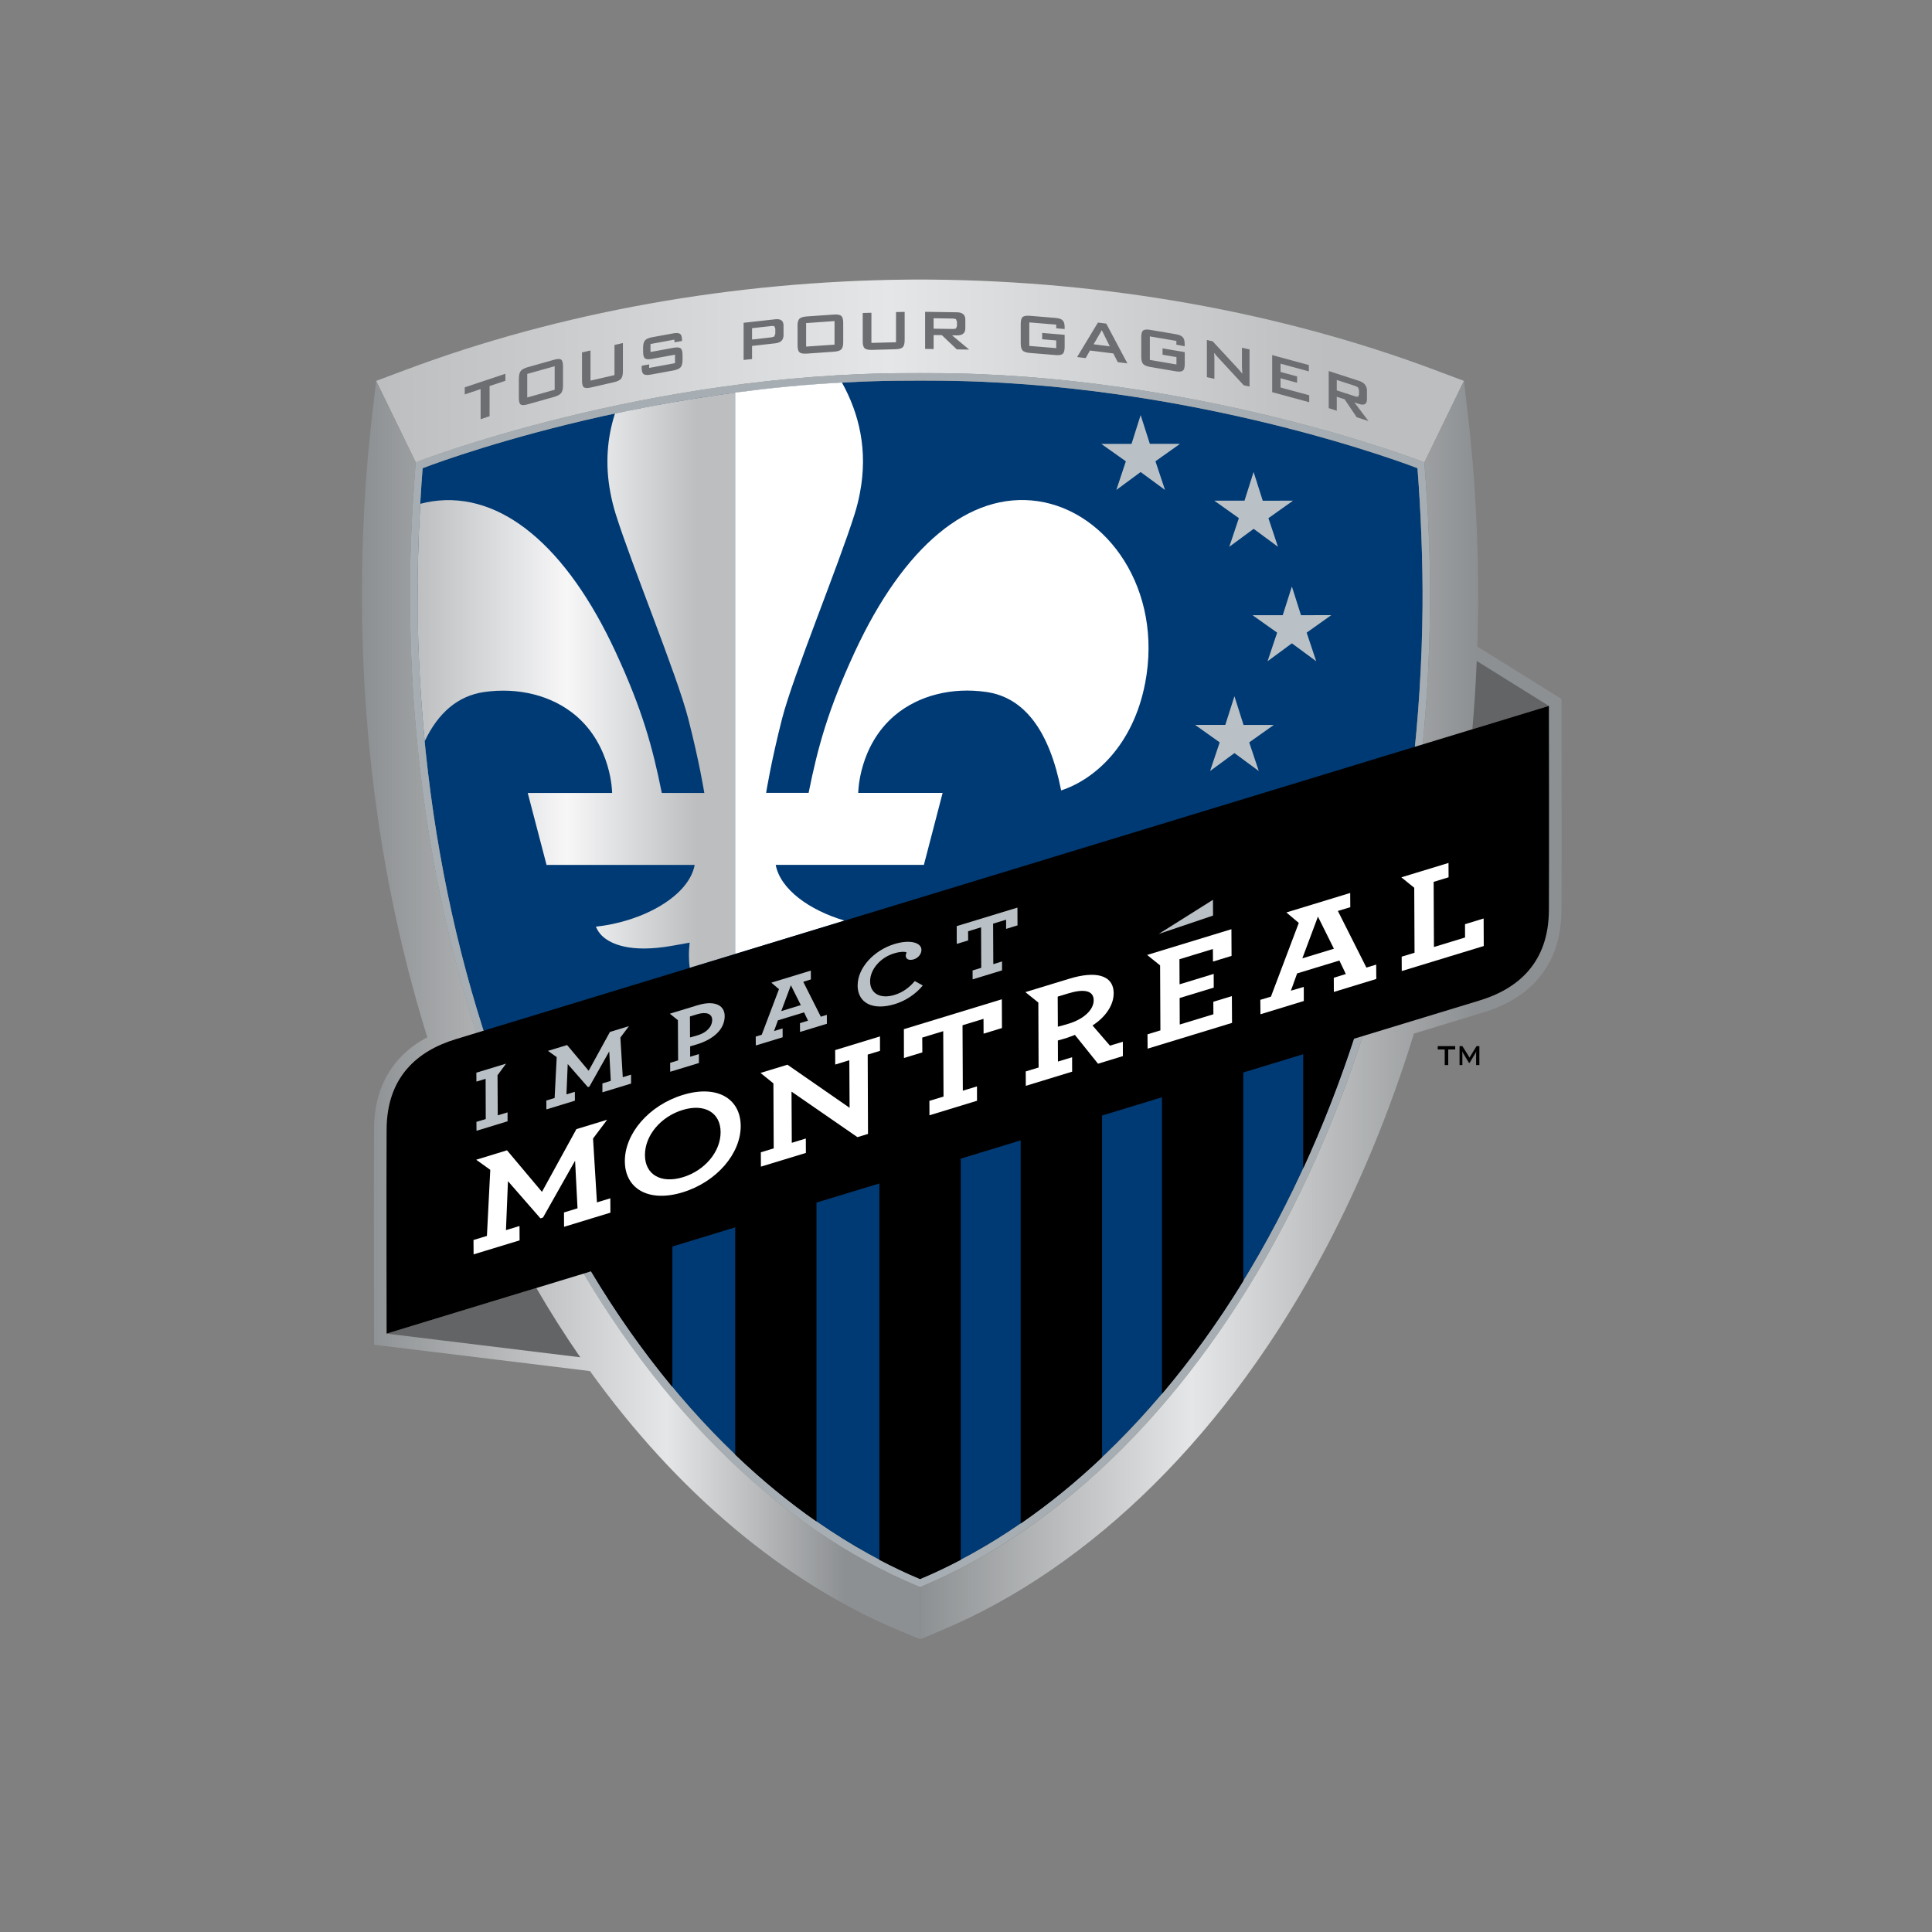 <svg width="512" height="512" viewBox="0 0 512 512" xmlns="http://www.w3.org/2000/svg"><rect x="0" y="0" width="512" height="512" fill="#808080" stroke="none"/><title>montreal-impact</title><defs><radialGradient cx="50.001%" cy="49.999%" fx="50.001%" fy="49.999%" r="3.318%" id="a"><stop stop-color="#065CAB" offset="0%"/><stop stop-color="#065CAB" offset="67.059%"/><stop stop-color="#003A74" offset="100%"/></radialGradient><linearGradient x1=".001%" y1="49.993%" x2="100.003%" y2="49.993%" id="b"><stop stop-color="#BCBEC0" offset="0%"/><stop stop-color="#E5E6E7" offset="47.093%"/><stop stop-color="#E5E6E7" offset="47.093%"/><stop stop-color="#BCBEC0" offset="87.791%"/><stop stop-color="#BCBEC0" offset="100%"/></linearGradient><linearGradient x1=".003%" y1="49.999%" x2="100.006%" y2="49.999%" id="c"><stop stop-color="#BCBEC0" offset="0%"/><stop stop-color="#F7F7F8" offset="47.093%"/><stop stop-color="#F7F7F8" offset="47.093%"/><stop stop-color="#BCBEC0" offset="87.791%"/><stop stop-color="#BCBEC0" offset="87.791%"/><stop stop-color="#BCBEC0" offset="100%"/></linearGradient><linearGradient x1="-.001%" y1="50%" x2="99.996%" y2="50%" id="d"><stop stop-color="#8D9092" offset="0%"/><stop stop-color="#E5E6E7" offset="54.617%"/><stop stop-color="#E5E6E7" offset="54.617%"/><stop stop-color="#8D9092" offset="86.627%"/><stop stop-color="#8D9092" offset="100%"/></linearGradient><linearGradient x1="-.002%" y1="50%" x2="99.995%" y2="50%" id="e"><stop stop-color="#8D9092" offset="0%"/><stop stop-color="#E5E6E7" offset="42.317%"/><stop stop-color="#E5E6E7" offset="42.317%"/><stop stop-color="#8D9092" offset="86.627%"/><stop stop-color="#8D9092" offset="100%"/></linearGradient></defs><g fill="none" fill-rule="evenodd"><path d="M133.345 323.366h-.513c-.733 0-1.44-.01-2.156-.01-69.89 0-129.156-23.193-129.156-23.193C.61 288.637.08 275.02.177 263.5c.52-59.696 13.89-116.128 38.687-163.222 23.876-45.364 57.42-78.893 94.48-94.506 37.062 15.613 70.606 49.142 94.482 94.506 24.796 47.094 38.166 103.526 38.678 163.223.097 11.52-.433 25.14-1.343 36.67 0 0-59.26 23.2-129.14 23.2-.72 0-1.43.01-2.16.01h-.5z" transform="matrix(1 0 0 -1 110.484 424.238)" fill="url(#a)"/><path d="M302.288 110.018l2.43 7.6h8.006l-6.52 4.623 2.535 7.6-6.46-4.75-6.44 4.75 2.525-7.59-6.52-4.62h8.023l2.405-7.6zm29.932 15.07l2.42 7.607 8.024-.01-6.52 4.634 2.526 7.58-6.433-4.75-6.46 4.75 2.536-7.59-6.52-4.63h8.014l2.412-7.61zm10.14 30.336l2.414 7.608 8.023-.01-6.52 4.634 2.535 7.582-6.45-4.75-6.45 4.75 2.543-7.582-6.52-4.624h8.005l2.42-7.608zm-15.223 29.09l2.413 7.6h8.023l-6.52 4.623 2.535 7.59-6.442-4.748-6.46 4.74 2.545-7.58-6.52-4.64h8.01l2.42-7.6z" fill="#BAC1C6"/><path d="M148.11 50.068c-46.595-.397-92.722-8.666-133.397-23.91L6.875 23.22 17.373 1.635c1.29.494 61.07 23.635 130.96 23.635.723 0 1.44.01 2.164.01h1.034c.73 0 1.45-.01 2.18-.01 69.88 0 129.67-23.14 130.96-23.636l10.49 21.586-7.83 2.94c-40.68 15.24-86.81 23.51-133.4 23.907-.964.018-1.927.018-2.89.018-.98 0-1.944 0-2.916-.018" transform="matrix(1 0 0 -1 92.81 124.163)" fill="url(#b)"/><path d="M129.743 102.33v7.97l-2.377.795v-7.978l-4.207 1.412v-1.88l10.77-3.59v1.86l-4.19 1.393zm9.977 3.004l7.273-2.047v-6.23l-7.272 2.037v6.24zm-2.2-5.04c0-.917.168-1.58.486-1.994.345-.406.955-.74 1.856-.997l6.98-1.968c.91-.256 1.53-.265 1.857-.044.33.23.5.8.5 1.72v5.18c0 .92-.17 1.58-.51 2-.33.41-.95.74-1.86 1l-6.98 1.96c-.9.258-1.51.275-1.86.055-.32-.23-.488-.797-.488-1.715v-5.18zm18.97-7.408v7.987l6.353-1.465V91.42l2.236-.51v7.51c0 .908-.17 1.56-.5 1.96-.34.396-.97.696-1.88.908l-6.06 1.394c-.92.212-1.55.203-1.89-.035-.34-.247-.51-.83-.51-1.74v-7.51l2.234-.51zM178.752 90l-6.363 1.166v2.118l6.07-1.112c.92-.168 1.56-.133 1.9.123.34.256.52.84.52 1.757v1.35c0 .91-.18 1.57-.52 1.942-.34.38-.98.66-1.9.83l-5.99 1.094c-.92.176-1.56.132-1.9-.124-.36-.256-.53-.838-.53-1.756l.04-.468 1.95-.362v.944l6.855-1.262v-2.25l-6.05 1.112c-.92.167-1.566.132-1.893-.124-.336-.256-.513-.847-.513-1.756v-1.086c0-.918.177-1.57.513-1.94.33-.38.974-.663 1.89-.83l5.508-1.007c.886-.17 1.504-.13 1.867.11.352.24.53.77.53 1.59v.3l-1.998.36V90zm25.685-3.604l-5.134.573v3.01l5.134-.58.733-.2.292-.72v-1.42l-.292-.646-.733-.033zm-7.37 8.975v-9.83l8.395-.93c1.467-.16 2.182.4 2.182 1.66v2.55c0 1.28-.715 1.99-2.182 2.16l-6.16.69v3.48l-2.235.238zm16.557-3.52l7.537-.52v-6.24l-7.53.53v6.23zm-2.28-5.5c0-.9.168-1.54.512-1.88.336-.34.98-.54 1.918-.61l7.237-.5c.94-.07 1.59.05 1.93.35.33.29.52.89.52 1.81v5.18c0 .92-.18 1.546-.51 1.89-.34.335-.99.547-1.92.61l-7.236.512c-.937.06-1.582-.055-1.92-.346-.342-.3-.51-.9-.51-1.81v-5.19zm19.588-3.47v7.99l6.52-.17v-8l2.29-.05v7.51c0 .91-.177 1.53-.513 1.87-.35.33-.99.497-1.93.52l-6.22.17c-.94.028-1.58-.113-1.93-.422-.35-.31-.52-.92-.52-1.836v-7.52l2.29-.06zm21.638 1.54l-5.152-.08v2.76l5.152.08.75-.1.284-.662v-1.19l-.283-.68-.75-.12zm-7.405 8.05v-9.84l8.44.13c1.474.02 2.217.67 2.217 1.94V87c0 1.28-.743 1.897-2.218 1.88l-1.3-.018 4.534 3.784-3.27-.055-3.967-3.772-2.18-.036v3.72l-2.25-.036zm34.748-6.44l-7.14-.59v6.23l7.14.59v-2.04l-3.73-.31v-1.68l5.957.5v3.24c0 .91-.177 1.52-.512 1.81-.345.29-.98.39-1.918.31l-6.778-.555c-.936-.08-1.58-.29-1.917-.635-.345-.346-.513-.98-.513-1.89v-5.18c0-.927.168-1.528.513-1.82.336-.283.98-.39 1.917-.32l6.778.566c.91.08 1.546.287 1.89.63.363.336.54.945.54 1.81v.51l-2.227-.21v-.962zm9.904 5.21l4.285.54-2.112-4.27-2.173 3.735zm-4.374 3.38l5.522-9.14 2.2.276 5.603 10.536-2.554-.32-1.166-2.305-6.195-.776-1.14 2.01-2.27-.28zm26.33-4.27l-7.05-1.2v6.23l7.05 1.21v-1.96L308.09 94v-1.68l5.88.997v3.16c0 .91-.17 1.5-.51 1.757-.344.265-.962.318-1.9.16l-6.697-1.14c-.938-.16-1.556-.423-1.91-.794-.336-.38-.504-1.024-.504-1.94v-5.18c0-.92.16-1.5.5-1.768.35-.256.97-.31 1.91-.15l6.692 1.138c.91.15 1.52.417 1.875.78.355.38.53.995.53 1.86v.556l-2.2-.407v-1.01zm8.06 9.6V90.1l1.53.344 6.76 7.283 1.103 1.306c-.07-.92-.097-1.5-.097-1.712v-5.17l2.01.45v9.83l-1.53-.33-7.06-7.63-.81-.98c.06.66.09 1.18.09 1.58v5.32l-2.01-.44zm17.307 3.997V94.1l9.72 2.64v1.675l-7.5-2.04v2.19l4.382 1.192v1.677l-4.383-1.192v2.447l7.6 2.06v1.84l-9.83-2.67zm22.03-1.662l-4.913-1.59v2.765l4.914 1.59.7.115.28-.58v-1.19l-.27-.75-.7-.353zm-7.05 5.88v-9.84l8.023 2.603c1.405.46 2.112 1.323 2.112 2.585v2.315c0 1.27-.707 1.675-2.112 1.224l-1.23-.41 3.74 4.936-3.12-1.013-3.2-4.75-2.076-.68v3.715l-2.138-.69z" fill="#6D6E71"/><path d="M112.006 124.077s59.267-23.194 129.147-23.194c.725 0 1.432-.01 2.165-.01h1.017c.734 0 1.44.01 2.165.01 69.88 0 129.147 23.194 129.147 23.194.91 11.526 1.44 25.136 1.343 36.662-.513 59.68-13.882 116.12-38.678 163.22-23.877 45.35-57.42 78.89-94.48 94.5-37.062-15.62-70.615-49.15-94.483-94.51-24.8-47.1-38.18-103.54-38.69-163.228-.1-11.527.43-25.137 1.34-36.663m35.57 200.815c12.01 22.794 26.29 42.58 42.46 58.794 16.42 16.47 34.39 28.84 53.4 36.775l.38.16h.01l.38-.16c19-7.934 36.97-20.31 53.4-36.777 16.17-16.217 30.45-36 42.46-58.8 24.94-47.38 38.4-104.13 38.9-164.127.106-12.15-.38-24.074-1.51-38.23-1.29-.504-61.07-23.636-130.95-23.636-.726 0-1.45-.01-2.175-.01h-1.03c-.727 0-1.45.01-2.168.01-69.89 0-129.67 23.13-130.96 23.634-1.13 14.15-1.618 26.08-1.51 38.23.502 60 13.96 116.75 38.906 164.123" fill="#A7AEB3"/><path d="M383.8 282.25h-.936v-4.13h-1.847v-.89h4.63v.89H383.8v4.13zm2.993-5.02h.75l1.9 3.036 1.857-3.036h.75v5.022h-.865v-3.107l.035-.538-.238.53-1.51 2.515h-.196l-1.51-2.524-.24-.52.018.537v3.107h-.75v-5.022z" fill="#000"/><path d="M52.49 146.966c-2.015-6.293-2.67-13.265-1.22-20.952.354-1.845.804-3.725 1.396-5.64 4.33-13.786 16.277-42.707 19.238-54.27 2.978-11.56 4.26-19.69 4.26-19.69s-6.858-.008-11.268 0c-2.456 12.242-5.17 22.074-12.22 37.316-12.946 27.97-30.302 42.637-48.558 39.972-1.096-.16-2.174-.39-3.234-.67C.38 113.94.106 104.31.177 95.81.274 83.754.92 71.84 2.06 60.11c3.62 7.626 8.852 12.038 15.736 13.045 9.058 1.297 17.903-.892 24.177-6.126 9.72-8.14 9.765-20.62 9.765-20.62H29.372l4.984-19.07s33.385.01 39.26 0c-1.536-8.24-13.632-15.01-26.18-16.36.362-.84.848-1.77 1.91-2.69C51.34 6.53 56.34 3.9 67.652 5.91l4.648.83s-.485-2.83 0-6.69l12.046 3.67V152.5c-11.46-1.527-22.17-3.47-31.856-5.534" transform="matrix(1 0 0 -1 110.484 256.55)" fill="url(#c)"/><path d="M5.894 332.624c-1.988-16.97-2.925-34.34-2.775-51.604.33-39.927 6.24-78.505 17.32-114.037l-.01.018c-9.2-4.88-14.06-13.18-14.12-24.36-.08-13.4 0-53.77 0-54.18l.01-2.93 57.22-6.99c23.07-32.09 51.44-56.025 82.16-68.85l5.31-2.214v13.8H151l-.37.16c-19 7.926-36.97 20.31-53.4 36.77-16.17 16.214-30.442 36-42.46 58.807-24.94 47.374-38.405 104.124-38.91 164.12-.097 12.153.39 24.077 1.51 38.233L6.876 340.94l-.98-8.323z" transform="matrix(1 0 0 -1 92.81 441.89)" fill="url(#d)"/><path d="M134.44 319.36c1.123-14.157 1.61-26.08 1.503-38.234-.504-59.997-13.962-116.747-38.9-164.123-12.017-22.806-26.297-42.593-42.46-58.806-16.435-16.46-34.4-28.843-53.408-36.777l-.37-.16V7.46l5.292 2.215C46.472 26.53 82.773 62.548 108.327 111.08c9.377 17.81 17.18 36.875 23.348 56.9l18.424 5.622c13.44 4.095 20.59 13.45 20.67 27.034.08 13.397 0 53.775 0 54.18v1.845l-22.31 13.9c.11 3.48.19 6.97.22 10.47.13 17.27-.79 34.64-2.778 51.61l-.98 8.325-10.5-21.587z" transform="matrix(1 0 0 -1 243.033 441.89)" fill="url(#e)"/><path d="M223.827 243.974c-9.332-2.745-17.046-8.305-18.257-14.775 5.868-.02 39.27 0 39.27 0l4.966-19.08H227.44s.054-12.47 9.783-20.61c6.274-5.24 15.11-7.44 24.177-6.13 10.144 1.46 16.728 10.39 19.812 26.09 8.72-2.85 19.07-11.77 22.268-28.468 4.728-24.695-9.924-45.453-28.4-48.18-18.266-2.666-35.62 12.012-48.567 39.98-7.052 15.234-9.756 25.066-12.22 37.307-4.402.017-11.26 0-11.26 0s1.273-8.12 4.234-19.69c2.978-11.56 14.925-40.484 19.246-54.27.592-1.906 1.06-3.786 1.396-5.63 2.13-11.2-.22-20.918-4.79-29.15-9.79.54-19.27 1.473-28.3 2.664v148.77l28.99-8.843z" fill="#FFF"/><path d="M102.453 353.428l51.323 6.267c-4.056-5.86-7.953-11.995-11.646-18.367l-39.677 12.1zM391.35 175.165c-.258 6.072-.63 12.11-1.16 18.093l20.28-6.178-19.12-11.915z" fill="#636466"/><path d="M410.474 187.077l-289.7 88.32c-10.118 3.08-18.24 9.963-18.318 23.873-.08 13.547 0 54.154 0 54.154l54.168-16.504c6.628 11.068 13.838 21.305 21.562 30.634v-37.21l16.648-5.083v60.23c6.92 6.62 14.12 12.54 21.552 17.73v-84.53l16.657-5.06v99.74c3.562 1.87 7.15 3.58 10.78 5.1 3.642-1.52 7.23-3.23 10.79-5.1V307.05l15.87-4.836v101.54c7.442-5.11 14.644-10.99 21.572-17.54V295.63l15.87-4.838v78.61c7.697-9.09 14.925-19.106 21.562-29.935v-55.25l15.87-4.832v30.264c5.08-11.04 9.56-22.52 13.45-34.37l33.35-10.16c10.117-3.09 18.238-9.97 18.317-23.88.08-13.54 0-54.15 0-54.15" fill="#000"/><path d="M227.29 261.14c-.02-4.634 4.293-9.294 9.72-10.953 4.294-1.316 7.183-.318 7.183 1.526 0 1.12-.866 2.163-2.015 2.516-1.254.38-2.138 0-2.156-1.01l.212-.86c-.548-.19-1.626-.21-3.305.3-3.62 1.1-6.37 4.24-6.34 7.45 0 3.08 2.61 4.75 6.52 3.54 2.16-.66 3.94-2.007 5.32-3.657l2.11 1.172c-1.79 2.214-4.46 4.032-7.43 4.94-5.72 1.738-9.81-.194-9.838-4.987" fill="#BAC1C6"/><path d="M257.73 257.186l2.307-.706-.044-10.732-3.438 1.05.018 2.427-3.022.918-.01-4.713 16.09-4.907.02 4.713-3.02.927v-2.436l-3.445 1.05.05 10.732 2.317-.71v2.36l-7.795 2.38-.01-2.37z" fill="#BAC1C6"/><path d="M131.866 284.923l2.244-3.045-7.873 2.39.026 2.367 2.43-.742.036 10.662-2.47.75.02 2.365 8.23-2.515v-2.365l-2.6.785-.06-10.652z" fill="#BAC1C6"/><path d="M164.384 275l2.297-3.064-5.04 1.536-5.64 10.29-5.71-6.813-5.08 1.54 2.322 1.66-.55 10.83-2.2.67.02 2.35 7.555-2.302-.016-2.357-2.226.68.337-8.04 5.33 6.1.413-.12 5.26-9.33.408 7.81-2.22.68v2.356l7.6-2.32-.01-2.365-2.19.68-.634-10.486z" fill="#BAC1C6"/><path d="M188.734 270.236c.01 1.826-1.405 3.38-3.79 4.112-1.29.39-1.75.503-2.077.583l-.027-5.56 1.988-.6c2.28-.7 3.897-.13 3.906 1.48m-3.738-3.89l-7.475 2.277 2.13 1.72.06 10.655-2.11.645.01 2.364 7.61-2.313-.01-2.37-2.306.712-.007-2.76c.387-.098.92-.266 1.8-.53 4.367-1.334 7.37-3.98 7.353-7.51-.03-3.135-3.07-4.097-7.037-2.888" fill="#BAC1C6"/><path d="M207.038 267.953l2.553-6.85 2.63 5.26-5.18 1.59zm10.498 1.5l-4.666-9.267 2.023-.627-.017-2.34-10.463 3.2 2.024 1.72-4.57 12.08-1.59.49.018 2.35 7.114-2.17-.01-2.34-2.27.69 1.03-2.842 6.93-2.11 1.05 2.2-2.14.66.02 2.33 7.12-2.17-.02-2.365-1.6.492z" fill="#BAC1C6"/><path d="M190.97 300.007c-.027-5.172-4.268-7.626-10.047-5.86-5.824 1.773-10.03 6.77-10.003 11.976.017 5.172 4.26 7.625 10.082 5.842 5.77-1.756 9.986-6.75 9.968-11.958m-25.38 7.75c-.043-7.292 6.31-14.82 15.403-17.6 9.058-2.762 15.26.97 15.305 8.226.027 7.28-6.31 14.818-15.402 17.598-9.066 2.76-15.27-.98-15.305-8.22" fill="#FFF"/><path d="M246.315 291.735l3.73-1.138-.08-17.325-5.56 1.694.027 3.928-4.877 1.483-.018-7.635 25.962-7.925.03 7.625-4.87 1.492-.02-3.928-5.56 1.695.08 17.34 3.75-1.14.01 3.81-12.6 3.85-.02-3.81z" fill="#FFF"/><path d="M221.326 278.297l.018 3.822 3.737-1.15.07 12.61-16.47-11.42-7.14 2.18 3.42 2.77.08 17.22-3.41 1.04.02 3.8 11.92-3.63-.02-3.82-3.72 1.14-.07-13.565 17.47 12.064 2.8-.856-.08-21.025 3.26-.994-.01-3.823-11.86 3.62z" fill="#FFF"/><path d="M289.837 265.068c.01 2.603-2.722 5.022-6.583 6.204-1.626.495-2.37.69-2.908.812l-.044-7.97 2.793-.847c4.126-1.262 6.733-.803 6.742 1.8m5.31-1.782c-.026-5.048-4.948-6.01-11.805-3.9l-11.603 3.538 3.43 2.763.07 17.22-3.41 1.03.02 3.823 12.28-3.76-.01-3.818-3.75 1.14-.026-5.588c.64-.15 1.51-.42 2.46-.71.59-.187 1.42-.53 2.06-.76l6.12 7.633 6.593-2.02-.01-3.804-3.42 1.035-4.62-5.35c3.28-2.09 5.62-5.276 5.602-8.49" fill="#FFF"/><path d="M326.374 253.344l-.035-7.096L304 253.07l3.43 2.763h.008l.08 17.227-3.42 1.042.027 3.804 22.374-6.83-.04-7.097-4.917 1.5.02 3.31-8.917 2.72-.03-7.027 9.04-2.755-.017-3.634-9.04 2.76-.035-6.645 8.86-2.71.028 3.33 4.904-1.5z" fill="#FFF"/><path d="M345.133 253.972l4.136-11.06 4.23 8.51-8.37 2.55zM362.1 256.4l-7.547-14.988 3.287-.997-.026-3.768-16.913 5.163 3.28 2.77h.01l-7.38 19.54-2.81.848.03 3.822 11.49-3.513-.01-3.733-3.41.997 1.65-4.58 11.2-3.41 1.706 3.57-3.19.996.017 3.76 11.25-3.442-.03-3.81-2.59.795z" fill="#FFF"/><path d="M388.244 244.938l.01 3.512-8.245 2.516-.08-17.264 3.96-1.21-.02-3.803-12.5 3.81 3.42 2.77.08 17.22-3.41 1.04.02 3.81 21.732-6.63-.035-7.3-4.95 1.52z" fill="#FFF"/><path d="M157.18 301.7l3.712-4.94v-.01l-8.14 2.48-9.127 16.628-9.26-11.015-8.166 2.498 3.73 2.68-.89 17.51-3.556 1.08.027 3.81 12.186-3.713-.02-3.803-3.59 1.095.53-12.98 8.61 9.856.68-.22 8.5-15.055.647 12.61-3.59 1.104.02 3.803 12.284-3.75-.026-3.805-3.544 1.08-1.033-16.92z" fill="#FFF"/><path d="M321.465 242.642l-.017-4.183-14.386 9.05 14.403-4.87z" fill="#BAC1C6"/></g></svg>